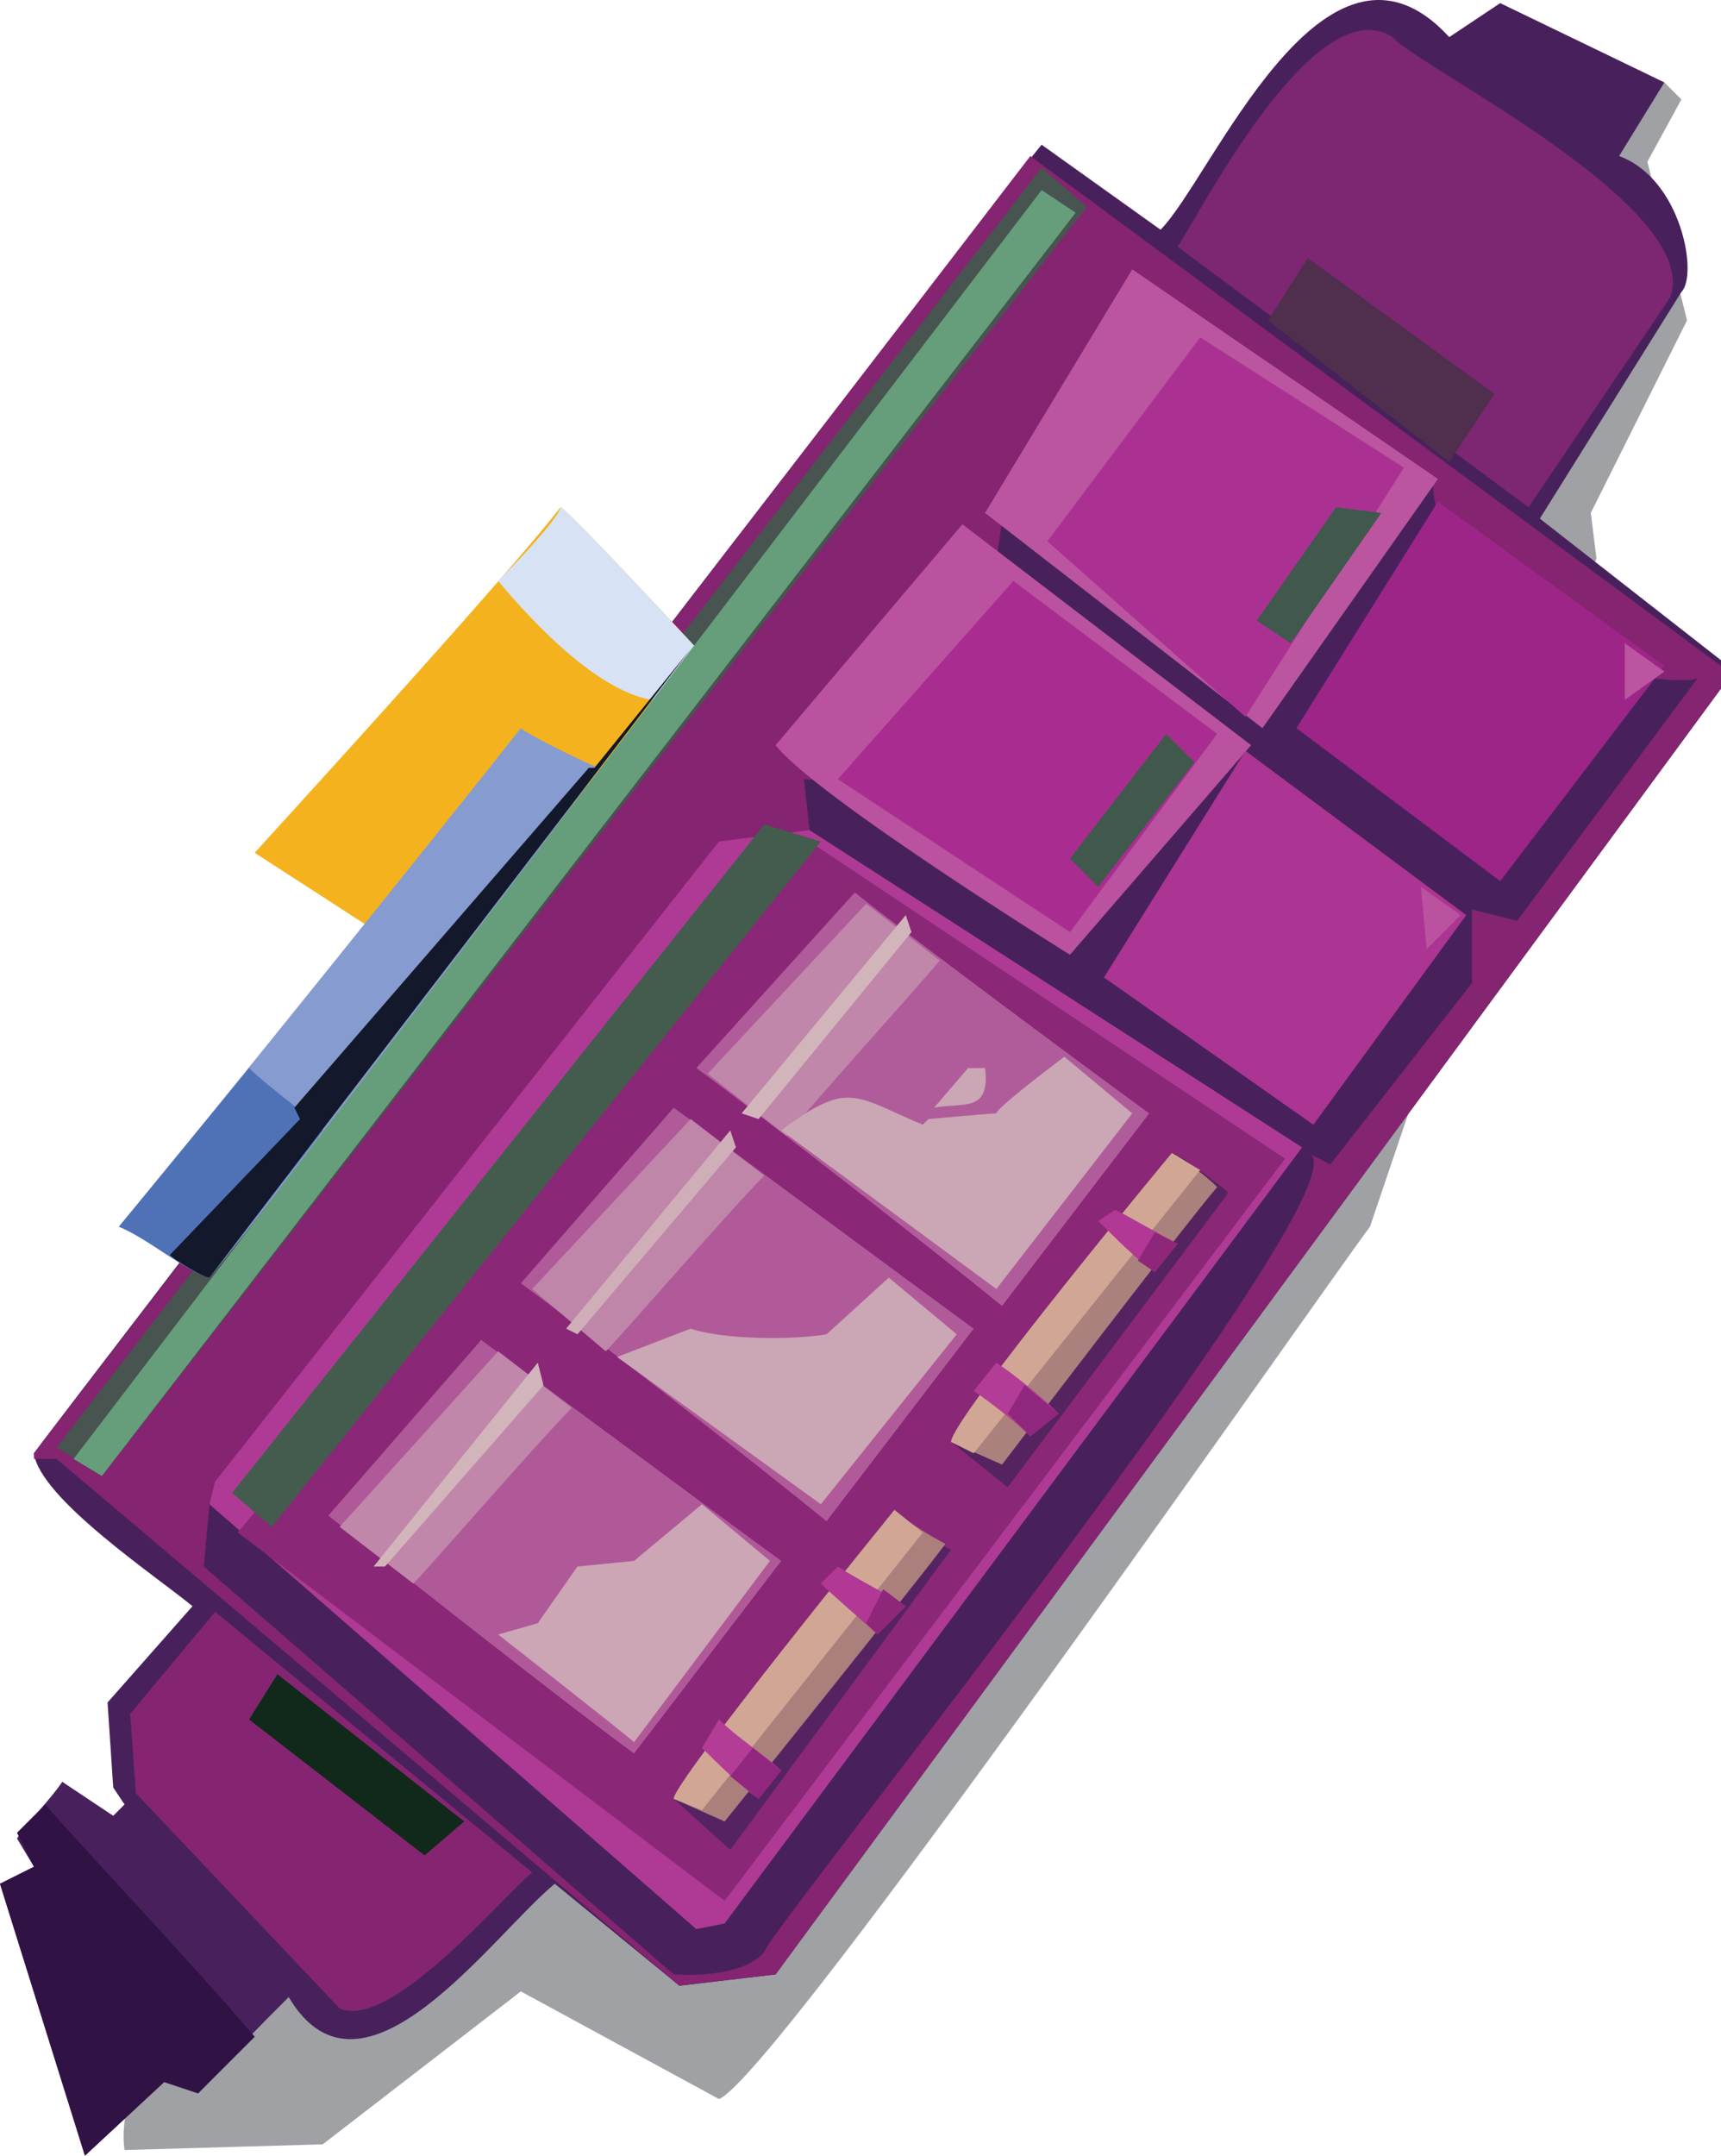 <?xml version="1.0" encoding="UTF-8" standalone="no"?>
<svg
   width="304"
   height="380.551"
   viewBox="0 0 304 380.551"
   version="1.1"
   id="svg113"
   sodipodi:docname="cb-layer-0534.svg"
   xmlns:inkscape="http://www.inkscape.org/namespaces/inkscape"
   xmlns:sodipodi="http://sodipodi.sourceforge.net/DTD/sodipodi-0.dtd"
   xmlns="http://www.w3.org/2000/svg"
   xmlns:svg="http://www.w3.org/2000/svg">
  <sodipodi:namedview
     id="namedview115"
     pagecolor="#ffffff"
     bordercolor="#666666"
     borderopacity="1.0"
     inkscape:pageshadow="2"
     inkscape:pageopacity="0.0"
     inkscape:pagecheckerboard="0" />
  <defs
     id="defs2" />
  <g
     transform="translate(0,-0.449)"
     id="id-53857">
    <path
       d="m 22,380 35,-1 35,-27 35,19 c 10,-4 106,-142 115,-154 0,0 40,-118 40,-118 0,0 -1,-8 -1,-8 l 17,-34 -7,-28 6,-11 -3,-3 C 294,15 14,328 22,380 Z"
       fill="#2e333c"
       opacity="0.46"
       id="id-53858" />
    <path
       d="m 297,52 -25,40 32,25 v 5 l -167,227 -17,2 -22,-18 c -11,9 -34,42 -47,20 -4,4 -12,12 -16,17 l -6,-2 -14,13 -15,-48 6,-3 -3,-5 c 2,-3 6,-7 8,-10 l 9,6 2,-2 -2,-3 -1,-15 15,-17 C 28,279 7,265 6,257 8,254 181,29 184,26 l 21,15 c 9,-9 29,-58 51,-34 l 9,-6 29,14 -8,13 c 11,4 14,21 11,24 z"
       fill="#48215c"
       id="path5" />
    <path
       d="m 208,44 62,46 25,-37 C 301,37 250,12 246,7 232,-2 211,40 208,44 Z"
       fill="#7d2672"
       id="path7" />
    <polygon
       points="264,70 256,82 224,57 231,46 "
       fill="#4f2f4d"
       id="polygon9" />
    <path
       d="M 182,28 6,257 v 1 h 4 l 110,93 17,-2 167,-227 v -4 z m 86,135 -8,-2 v 13 l -25,32 -4,-2 c 13,3 -95,137 -96,141 -4,5 -16,4 -16,4 l -83,-72 1,-11 106,-119 -1,-9 c 31,3 35,-46 35,-46 l 76,-7 c 2,35 47,37 47,35 z"
       fill="#852470"
       id="id-53862"
       fill-rule="nonzero" />
    <path
       d="m 137,132 33,-39 51,39 -32,37 c 0,0 -45,-28 -52,-37 z"
       fill="#bb529f"
       id="path12" />
    <polygon
       points="254,85 200,48 174,91 223,129 "
       fill="#bb55a0"
       id="polygon14" />
    <polygon
       points="215,130 189,165 148,138 179,103 "
       fill="#a92d91"
       id="polygon16" />
    <polygon
       points="211,135 194,157 189,152 206,130 "
       fill="#41584d"
       id="polygon18" />
    <polygon
       points="248,83 220,127 185,96 212,60 "
       fill="#aa3192"
       id="polygon20" />
    <polygon
       points="244,91 228,114 222,110 236,90 "
       fill="#41584d"
       id="polygon22" />
    <polygon
       points="259,162 232,199 195,173 220,133 "
       fill="#ac3493"
       id="polygon24" />
    <polygon
       points="294,118 265,156 229,129 254,89 "
       fill="#9c2587"
       id="polygon26" />
    <polygon
       points="258,162 251,157 252,168 "
       fill="#bb529f"
       id="polygon28" />
    <polygon
       points="294,119 287,114 287,124 "
       fill="#bb55a0"
       id="polygon30" />
    <polygon
       points="38,262 37,266 123,341 128,340 230,203 143,147 127,149 "
       fill="#af3a95"
       id="polygon32" />
    <polygon
       points="227,205 143,149 42,271 128,336 "
       fill="#8a2777"
       id="polygon34" />
    <polygon
       points="135,146 145,149 48,270 41,264 "
       fill="#445c4d"
       id="polygon36" />
    <path
       d="m 138,276 -26,34 C 101,302 68,276 58,268 l 27,-31 c 11,8 42,31 53,39 z"
       fill="#b05999"
       id="path38" />
    <path
       d="m 101,249 c -6,6 -25,28 -28,31 L 60,270 88,239 Z"
       fill="#c187aa"
       id="path40" />
    <polygon
       points="96,245 95,241 66,277 68,277 "
       fill="#d1b5ba"
       id="polygon42" />
    <path
       d="m 172,235 -26,34 c -11,-9 -43,-34 -54,-42 l 27,-31 c 11,8 42,31 53,39 z"
       fill="#b05a99"
       id="path44" />
    <path
       d="m 135,208 c -6,6 -25,28 -28,31 l -13,-11 28,-30 z"
       fill="#bf86a9"
       id="path46" />
    <polygon
       points="130,203 129,200 100,235 102,236 "
       fill="#cfaeb8"
       id="polygon48" />
    <path
       d="m 203,197 -26,34 c -11,-9 -43,-34 -54,-42 l 28,-31 c 10,8 41,31 52,39 z"
       fill="#b05c9a"
       id="path50" />
    <path
       d="m 166,170 c -5,6 -25,28 -27,31 l -14,-11 28,-30 z"
       fill="#c087aa"
       id="path52" />
    <polygon
       points="161,165 160,162 131,197 134,198 "
       fill="#d1b5ba"
       id="polygon54" />
    <path
       d="m 88,289 7,-2 7,-10 10,-1 12,-10 12,10 c 0,0 -24,32 -24,32 -1,-1 -24,-19 -24,-19 z"
       fill="#cca6b5"
       id="path56" />
    <path
       d="m 109,240 13,-5 c 6,2 18,2 24,1 l 11,-10 12,10 -24,30 z"
       fill="#cba6b5"
       id="path58" />
    <path
       d="m 138,200 c 12,-9 13,-6 25,-1 l 1,-1 c 0,0 11,-1 12,-1 0,-1 12,-10 12,-10 l 12,10 -24,31 z"
       fill="#cba6b5"
       id="path60" />
    <path
       d="m 165,196 c 5,-1 10,1 9,-7 h -3 z"
       fill="#cba6b5"
       id="path62" />
    <path
       d="m 168,274 -39,53 -10,-9 c 0,-3 39,-51 39,-51 1,1 9,7 10,7 z"
       fill="#552362"
       id="path64" />
    <path
       d="m 167,273 c -6,8 -39,49 -39,49 l -9,-4 c 0,-3 39,-51 39,-51 2,2 7,5 9,6 z"
       fill="#ab807c"
       id="path66" />
    <path
       d="m 163,271 -39,49 -5,-2 c 0,-3 39,-51 39,-51 z"
       fill="#d2a695"
       id="path68" />
    <path
       d="m 138,313 -4,5 c -3,-2 -8,-7 -10,-9 l 3,-5 c 3,3 9,7 11,9 z"
       fill="#b33d96"
       id="path70" />
    <polygon
       points="129,314 133,309 138,313 134,318 "
       fill="#90267d"
       id="polygon72" />
    <path
       d="m 160,284 -5,5 c -1,-1 -8,-7 -10,-9 l 3,-3 c 3,2 9,5 12,7 z"
       fill="#b13895"
       id="path74" />
    <path
       d="m 217,211 -39,52 -10,-8 c 0,-4 39,-51 39,-51 1,0 9,6 10,7 z"
       fill="#562361"
       id="path76" />
    <path
       d="m 215,210 c -6,7 -38,49 -38,49 l -9,-4 c 0,-4 39,-51 39,-51 2,1 6,4 8,6 z"
       fill="#aa817d"
       id="path78" />
    <path
       d="m 212,207 -40,50 -4,-2 c 0,-4 39,-51 39,-51 z"
       fill="#d2a695"
       id="path80" />
    <path
       d="m 187,250 -5,4 c -2,-2 -7,-6 -10,-8 l 4,-5 c 3,2 8,6 11,9 z"
       fill="#b33d96"
       id="path82" />
    <path
       d="m 208,220 -4,5 c -2,-1 -8,-7 -10,-9 l 3,-2 c 2,1 9,5 11,6 z"
       fill="#b13895"
       id="path84" />
    <polygon
       points="178,250 181,245 187,250 182,254 "
       fill="#90267d"
       id="polygon86" />
    <polygon
       points="153,287 156,281 160,284 155,289 "
       fill="#8e2679"
       id="polygon88" />
    <polygon
       points="201,223 204,218 208,220 204,225 "
       fill="#8e2679"
       id="polygon90" />
    <path
       d="m 38,285 56,46 c -5,4 -25,28 -34,24 L 24,317 23,303 Z"
       fill="#852572"
       id="path92" />
    <polygon
       points="75,328 44,304 49,296 82,322 "
       fill="#11291a"
       id="polygon94" />
    <path
       d="m 192,37 c -1,1 -173,223 -174,224 -2,-1 -6,-4 -8,-5 L 184,30 Z"
       fill="#485450"
       id="path96" />
    <path
       d="m 125,117 c -3,3 -42,51 -46,56 L 45,151 c -1,1 44,-48 54,-61 1,0 26,27 26,27 z"
       fill="#f5b21f"
       id="path98" />
    <path
       d="m 125,117 -6,7 c -11,2 -26,-15 -31,-21 7,-7 11,-12 11,-13 1,0 26,27 26,27 z"
       fill="#d7e3f4"
       id="path100" />
    <path
       d="m 106,136 c -14,19 -55,73 -69,90 -4,-1 -11,-7 -16,-9 15,-18 56,-69 71,-88 1,1 13,7 14,7 z"
       fill="#869bcf"
       id="path102" />
    <path
       d="m 57,200 -20,26 c -4,-1 -11,-7 -16,-9 l 23,-28 c 3,3 10,8 13,11 z"
       fill="#4f72b7"
       id="path104" />
    <path
       d="m 122,115 c -22,29 -63,82 -85,111 -1,0 -6,-3 -7,-4 l 23,-24 -1,-2 52,-60 h 1 z"
       fill="#13182b"
       id="path106" />
    <polygon
       points="13,258 184,34 190,38 18,261 "
       fill="#669e7b"
       id="polygon108" />
    <path
       d="m 45,360 -10,10 -6,-2 -14,13 -15,-48 6,-3 -3,-6 5,-5 c 6,7 25,27 37,41 z"
       fill="#301245"
       id="path110" />
  </g>
</svg>
